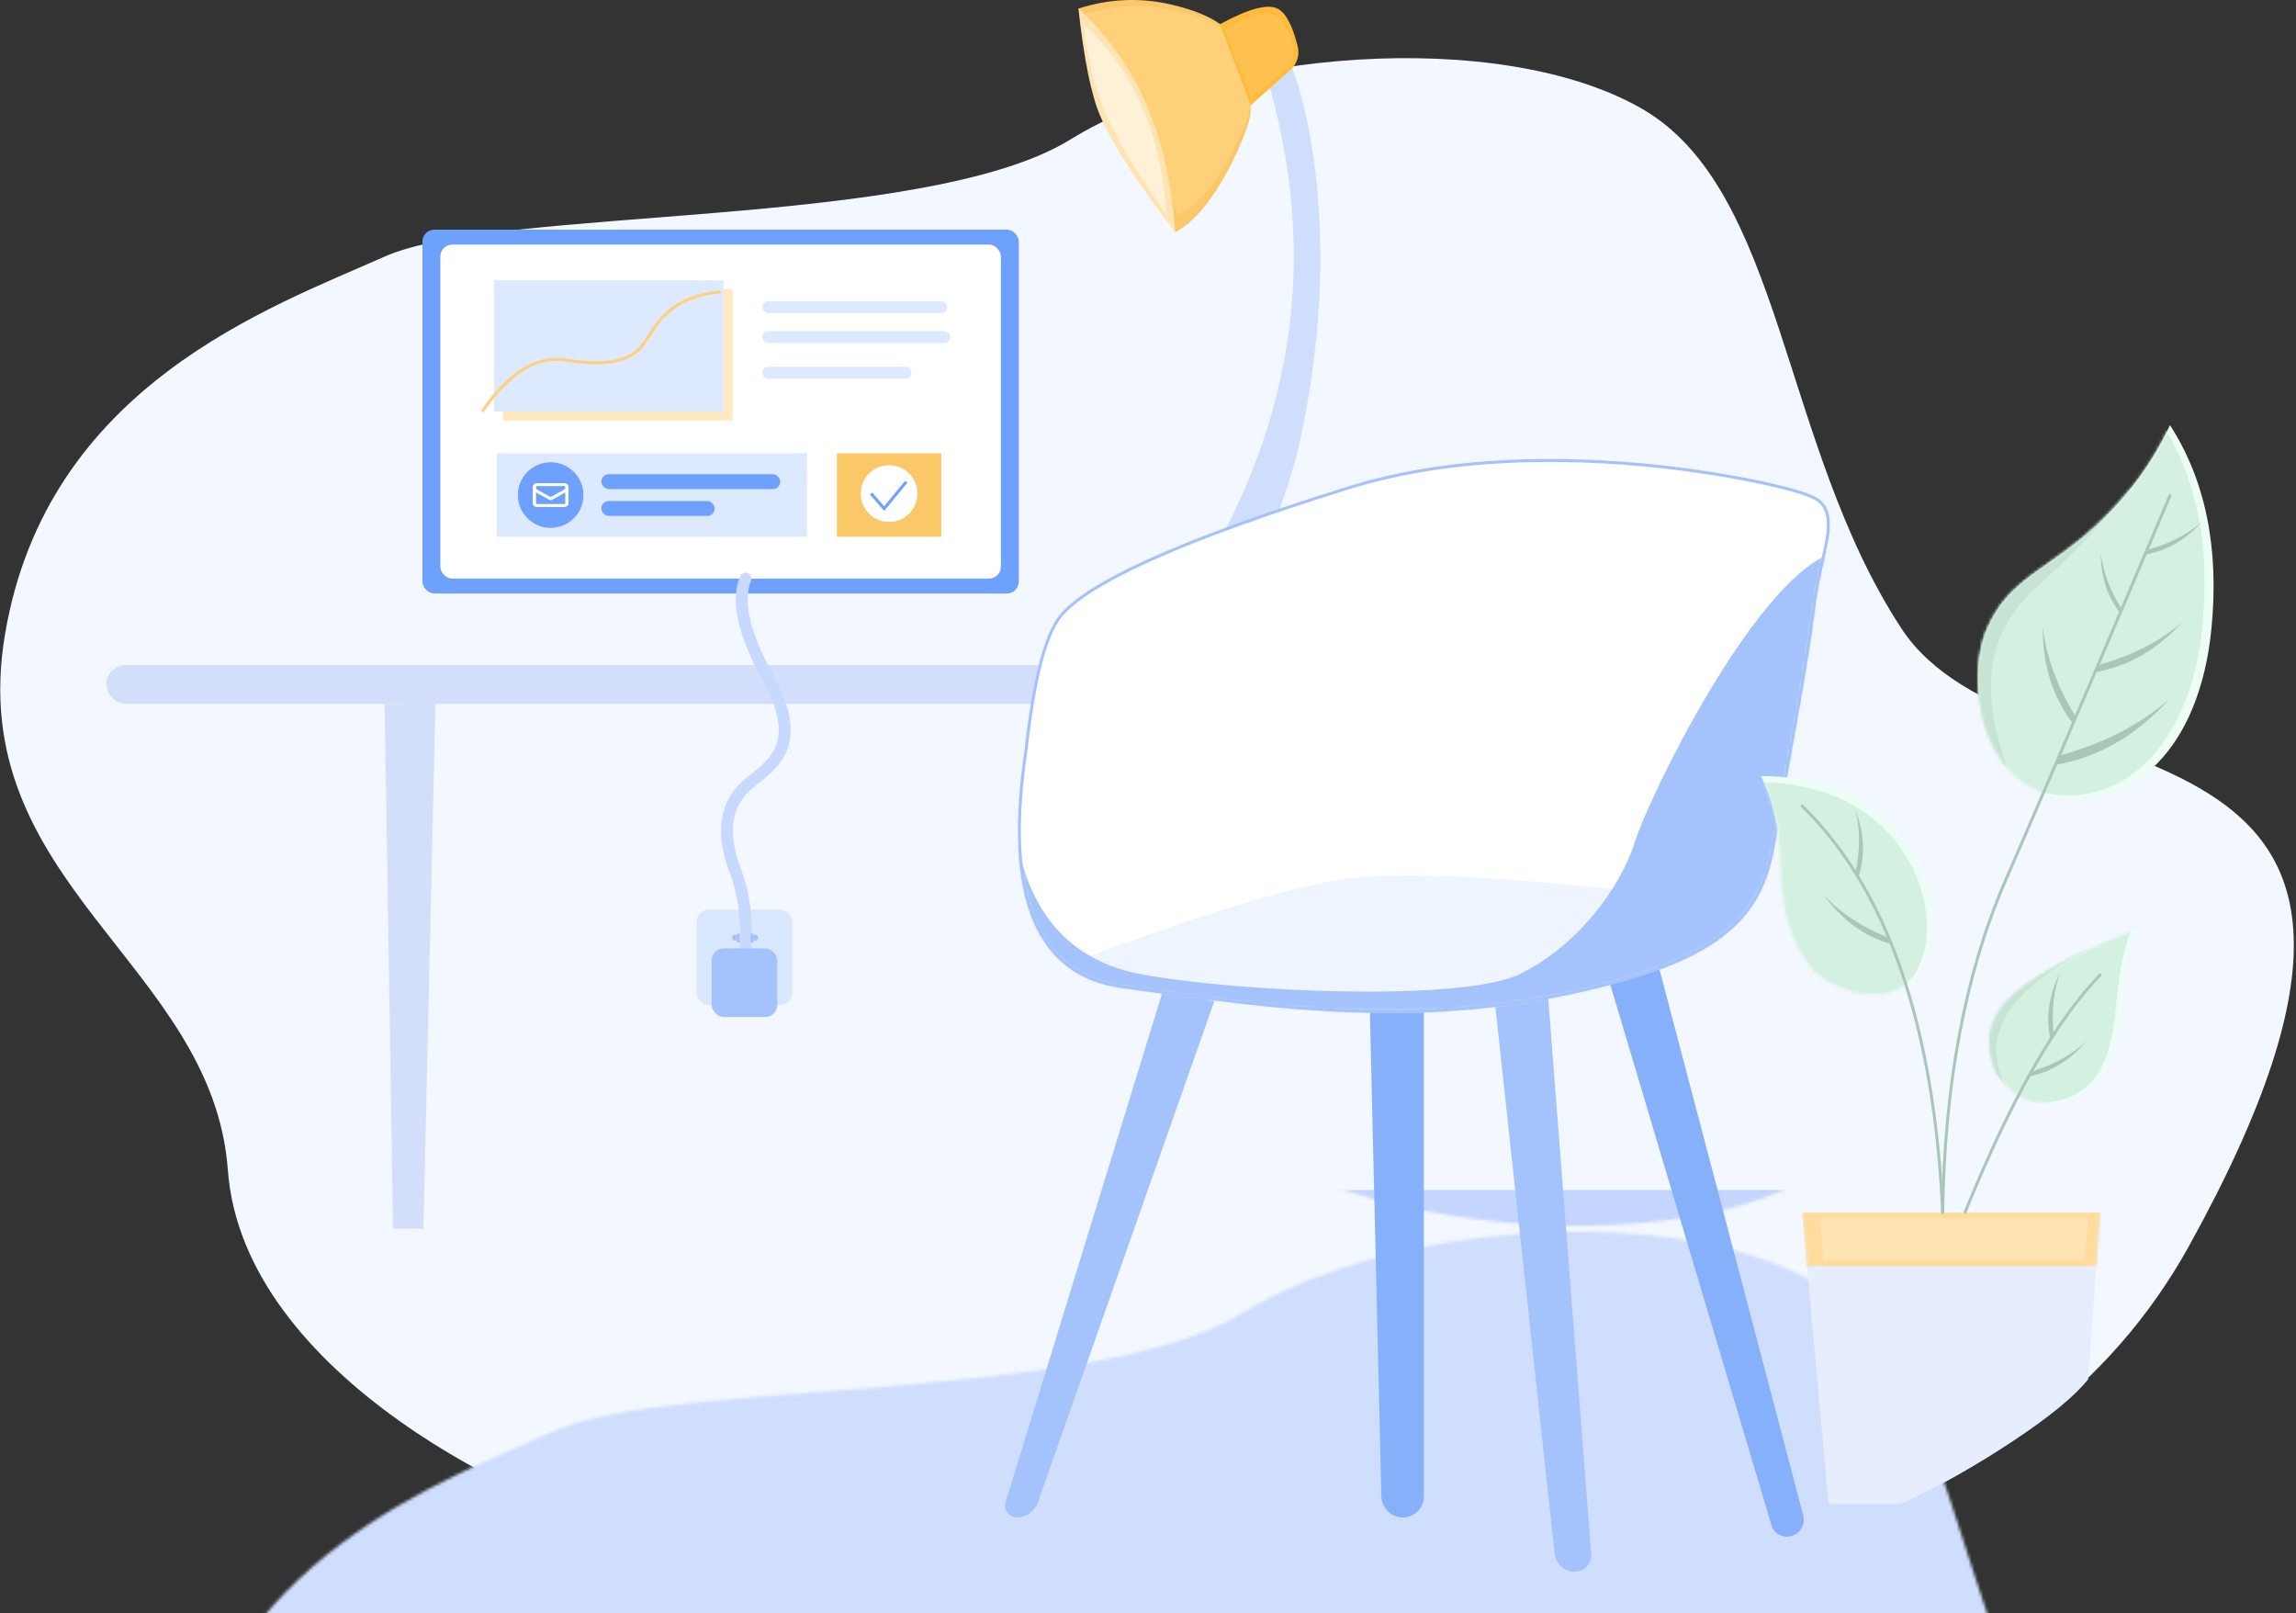 <?xml version="1.0" encoding="UTF-8"?>
<svg width="770px" height="541px" viewBox="0 0 770 541" version="1.1" xmlns="http://www.w3.org/2000/svg" xmlns:xlink="http://www.w3.org/1999/xlink">
    <rect x="0" y="0" width="770" height="541" fill="#333333" stroke="none"/>
    <!-- Generator: Sketch 60.1 (88133) - https://sketch.com -->
    <title>编组 7</title>
    <desc>Created with Sketch.</desc>
    <defs>
        <path d="M129,67.521 C90.871,84.521 15.703,110.711 1.668,194.249 C-12.367,277.786 71.316,304.505 76.418,373.81 C81.519,443.114 179,488.279 213.633,495.575 C248.265,502.871 628.371,590.128 734,399.498 C839.629,208.868 678.221,254.101 637.652,192.193 C597.082,130.286 598.05,45.126 550.523,17.875 C502.996,-9.376 408,-2.02 359,28.25 C310,58.521 167.129,50.521 129,67.521 Z" id="path-1"></path>
        <path d="M-2.27373675e-13,20.375 L89.184,20.375 C86.784,6.792 72.868,-1.15463195e-13 47.435,-1.15463195e-13 C22.002,-1.15463195e-13 6.19,6.792 -2.27373675e-13,20.375 Z" id="path-3"></path>
        <path d="M3.455,97.856 C-3.945,147.051 6.883,173.591 35.94,177.475 C79.525,183.303 127.833,191.308 182.371,180.25 C236.909,169.191 249.81,153.778 253.854,130.993 C257.898,108.209 265.469,68.565 267.613,50.256 C269.756,31.948 277.433,18.454 267.613,13.47 C257.792,8.486 175.948,-9.777 112.19,9.994 C48.431,29.766 22.226,43.907 14.793,53.474 C9.838,59.852 6.058,74.646 3.455,97.856 Z" id="path-5"></path>
        <path d="M0,1.13686838e-13 L99.962,1.13686838e-13 L95.906,55.991 C91.443,61.619 83.019,68.537 70.633,76.747 C58.248,84.956 45.656,91.968 32.858,97.781 L8.883,97.781 L0,1.13686838e-13 Z" id="path-7"></path>
        <path d="M64.36,1.0658141e-13 C76.305,18.554 80.939,41.337 78.261,68.349 C74.244,108.867 51.363,129.131 26.251,124.564 C1.138,119.997 -4.371,85.464 3.055,68.349 C10.481,51.233 23.316,48.872 39.498,33.843 C50.286,23.823 58.574,12.542 64.36,1.0658141e-13 Z" id="path-9"></path>
        <path d="M49.54,5.00932629e-13 C28.049,8.518 13.784,16.25 6.742,23.195 C-0.299,30.139 -1.825,38.419 2.164,48.034 C8.044,57.414 16.239,60.462 26.75,57.179 C42.516,52.254 43.517,34.758 44.786,21.989 C45.632,13.477 47.217,6.147 49.54,5.00932629e-13 Z" id="path-11"></path>
        <path d="M-1.42108547e-14,5.68434189e-14 C16.646,0.033 30.164,4.398 40.554,13.096 C56.141,26.143 62.284,49.609 53.87,63.889 C45.457,78.169 28.826,73.143 21.055,67.959 C13.285,62.775 6.551,48.342 6.551,30.719 C6.551,18.971 4.367,8.731 -1.42108547e-14,5.68434189e-14 Z" id="path-13"></path>
    </defs>
    <g id="页面-1" stroke="none" stroke-width="1" fill="none" fill-rule="evenodd">
        <g id="画板" transform="translate(-436, -1696)">
            <g id="编组-7" transform="translate(436, 1696)">
                <g id="编组-2" transform="translate(0, 18.511)">
                    <mask id="mask-2" fill="white">
                        <use xlink:href="#path-1"></use>
                    </mask>
                    <use id="路径-418" fill="#F3F7FF" xlink:href="#path-1"></use>
                    <rect id="矩形" fill="#D0DEFE" mask="url(#mask-2)" x="57.668" y="393.489" width="741" height="133"></rect>
                    <rect id="矩形" fill="#C4D6FF" mask="url(#mask-2)" transform="translate(428.168, 386.989) scale(1, -1) translate(-428.168, -386.989) " x="57.668" y="380.489" width="741" height="13"></rect>
                </g>
                <polygon id="路径-425" fill="#D3DFFA" points="129 236.032 131.814 412 142 412 146.037 236"></polygon>
                <rect id="矩形" fill="#D3DFFA" x="35.668" y="223" width="476" height="13" rx="6.5"></rect>
                <g id="台灯" transform="translate(356.668, 0)">
                    <path d="M0.96,224 L91.184,224 C91.184,222.438 91.184,221.563 91.184,221.375 C87.96,215.634 73.343,201 49.435,201 C25.876,201 9.642,208.219 2,221.375 C1.595,222.073 1.248,222.948 0.96,224 Z" id="路径-399" fill="#89ACFD"></path>
                    <g id="编组-136" transform="translate(2, 201)">
                        <mask id="mask-4" fill="white">
                            <use xlink:href="#path-3"></use>
                        </mask>
                        <use id="路径-399" fill="#ADC4F8" xlink:href="#path-3"></use>
                        <ellipse id="椭圆形" fill="#D0DEFE" mask="url(#mask-4)" cx="12.5" cy="8" rx="3.5" ry="3"></ellipse>
                        <path d="M12.5,5 C14.433,5 16,6.343 16,8 C16,9.657 14.433,11 12.5,11 C10.567,11 9,9.657 9,8 C9,6.343 10.567,5 12.5,5 Z M12.5,6 C11.088,6 10,6.933 10,8 C10,9.067 11.088,10 12.5,10 C13.912,10 15,9.067 15,8 C15,6.933 13.912,6 12.5,6 Z" id="椭圆形" fill="#FFFFFF" fill-rule="nonzero" mask="url(#mask-4)"></path>
                    </g>
                    <polygon id="路径-400" fill="#89ACFD" points="38.339 204.282 36.168 206.006 58.759 206.006 58.254 204.282"></polygon>
                    <path d="M5,2.871 C15.331,-0.433 25.679,-0.885 36.044,1.514 C51.591,5.114 56.209,10.555 57.525,13.966 C58.841,17.377 65.066,31.992 61.953,41.512 C58.841,51.032 49.358,71.739 37.448,77.868 L6.312,5.251 L5,2.871 Z" id="路径-287" fill="#FBC869"></path>
                    <path d="M7.569,4.613 C17.397,1.642 27.242,1.236 37.102,3.393 C51.892,6.629 56.285,11.52 57.537,14.587 C58.789,17.653 64.711,30.791 61.75,39.349 C58.789,47.907 49.768,66.522 38.437,72.032 L8.817,6.752 L7.569,4.613 Z" id="路径-287" fill="#FFD07A"></path>
                    <path d="M5,2.871 C24.463,20.539 35.279,45.538 37.448,77.868 C24.895,61.598 16.523,48.62 12.332,38.934 C9.312,31.954 6.868,19.933 5,2.871 Z" id="路径-288" fill="#FFE4B3"></path>
                    <path d="M6.569,8.032 C23.364,23.108 32.697,44.442 34.569,72.032 C24.715,58.007 17.981,46.862 14.364,38.596 C10.748,30.33 8.15,20.142 6.569,8.032 Z" id="路径-288" fill="#FFF1D7"></path>
                    <path d="M69.128,29.021 C86.477,90.956 75.917,149.844 37.448,205.687 L57.764,205.564 C69.124,181.354 76.402,161.677 79.6,146.532 C95.364,71.864 77.86,25.2 76.474,22.386 L70.815,27.78 L69.128,29.021 Z" id="路径-291" fill="#D0DEFE"></path>
                    <path d="M52.435,8.14 C61.934,2.958 68.365,1.202 71.729,2.871 C74.511,4.252 76.781,8.479 78.54,15.554 C79.258,18.441 78.314,21.488 76.09,23.464 L62.815,35.261 L62.815,35.261 L52.435,8.14 Z" id="路径-290" fill="#FFBB3C"></path>
                    <path d="M54.006,9.749 C62.405,5.352 68.092,3.862 71.067,5.279 C73.385,6.382 75.302,9.633 76.817,15.029 C77.66,18.034 76.679,21.254 74.305,23.279 L63.184,32.761 L63.184,32.761 L54.006,9.749 Z" id="路径-290" fill="#FFC251"></path>
                </g>
                <g id="椅子" transform="translate(335.668, 153)">
                    <path d="M123.746,186.185 L127.597,348.765 C127.69,352.68 130.89,355.805 134.806,355.805 C138.695,355.805 141.848,352.652 141.848,348.763 L141.848,186.185 L141.848,186.185 L123.746,186.185 Z" id="路径-273" fill="#87B0FB"></path>
                    <path d="M165.782,184.185 L185.714,368.016 C186.084,371.424 188.961,374.007 192.389,374.007 C195.47,374.007 197.967,371.51 197.967,368.429 C197.967,368.286 197.961,368.142 197.95,367.999 L183.473,180.678 L183.473,180.678 L165.782,184.185 Z" id="路径-274" fill="#A4C3FC"></path>
                    <path d="M203.415,173.934 L258.419,358.407 C259.27,361.26 262.273,362.884 265.126,362.033 C265.159,362.023 265.192,362.013 265.225,362.002 C268.159,361.066 269.845,357.995 269.061,355.017 L220.321,170 L220.321,170 L203.415,173.934 Z" id="路径-275" fill="#87B0FB"></path>
                    <path d="M54.568,178.398 L1.561,350.731 C0.924,352.801 2.086,354.995 4.156,355.632 C4.529,355.746 4.918,355.805 5.308,355.805 C8.489,355.805 11.324,353.798 12.38,350.798 L71.57,182.678 L71.57,182.678 L54.568,178.398 Z" id="路径-276" fill="#A4C3FC"></path>
                    <g id="编组-72" transform="translate(5, 0.413)">
                        <mask id="mask-6" fill="white">
                            <use xlink:href="#path-5"></use>
                        </mask>
                        <use id="路径-271" fill="#FFFFFF" xlink:href="#path-5"></use>
                        <path d="M23.415,167.64 C62.342,153.171 90.462,144.521 107.776,141.692 C125.09,138.863 156.331,139.932 201.5,144.899 L198.719,180.265 L71.294,199.057 L18.325,180.265 L23.415,167.64 Z" id="路径-346" fill="#EFF5FF" mask="url(#mask-6)"></path>
                        <path d="M1.202,132.599 C6.771,155.687 20.44,169.247 42.211,173.281 C74.867,179.333 149.519,182.531 168.817,173.281 C188.116,164.032 202.758,144.376 207.571,129.003 C212.384,113.63 246.83,43.153 272.494,32.53 L249.041,186.632 L21.455,203.864 L-5,168.673 L1.202,132.599 Z" id="路径-272" fill="#A4C3FC" mask="url(#mask-6)"></path>
                        <path d="M112.041,9.517 C54.346,27.408 23.091,41.979 14.398,53.167 C9.367,59.643 5.572,74.5 2.959,97.8 C-4.475,147.216 6.468,174.04 35.874,177.971 L51.477,180.086 C78.462,183.726 94.333,185.383 112.562,186.039 C136.974,186.918 159.741,185.348 182.47,180.74 C231.789,170.739 249.342,157.565 254.203,131.863 L260.219,98.645 L262.056,88.368 C265.075,71.301 267.034,59.206 268.017,51.088 L268.109,50.314 C268.532,46.707 269.153,43.257 270.128,38.769 L271.866,30.82 C272.987,25.588 272.957,25.148 272.992,22.638 C273.056,17.98 271.528,14.897 267.839,13.024 C261.158,9.633 235.584,4.279 210.174,1.951 C175.004,-1.271 141.281,0.654 113.059,9.205 L112.041,9.517 Z M210.082,2.947 L211.6,3.089 C236.388,5.477 260.977,10.663 267.386,13.916 C270.613,15.554 271.977,18.174 271.994,22.279 L271.975,23.685 C271.935,25.413 271.789,26.446 270.718,31.402 L269.308,37.837 C268.29,42.465 267.633,45.993 267.185,49.624 L266.926,51.765 C265.866,60.254 263.795,72.891 260.625,90.707 L257.818,106.277 L253.362,130.906 C251.126,143.504 246.349,152.261 236.744,159.622 C225.896,167.935 208.632,174.414 182.272,179.759 C160.116,184.252 137.922,185.847 114.183,185.094 L112.598,185.04 C95.092,184.41 79.756,182.854 54.596,179.496 L36.006,176.98 C7.298,173.142 -3.415,146.886 3.95,97.93 L4.125,96.4 C6.713,74.141 10.417,59.922 15.188,53.781 C23.705,42.818 54.848,28.3 112.338,10.472 C140.622,1.701 174.608,-0.303 210.082,2.947 Z" id="路径-271" fill="#A4C3FC" fill-rule="nonzero"></path>
                    </g>
                </g>
                <g id="编组" transform="translate(589.668, 142)">
                    <g id="编组-3" transform="translate(0.917, 0.536)">
                        <g id="编组-92" transform="translate(13.783, 263.977)">
                            <mask id="mask-8" fill="white">
                                <use xlink:href="#path-7"></use>
                            </mask>
                            <use id="路径-277" fill="#E5EDFF" xlink:href="#path-7"></use>
                            <polygon id="路径-277" fill="#FFDC9C" mask="url(#mask-8)" points="4.54747351e-13 4.31685937e-14 104 4.18571428e-14 102.493 18 1.368 18"></polygon>
                            <polygon id="路径-277" fill="#FFE4B3" mask="url(#mask-8)" points="6 2 96 2 94.696 16 7.183 16"></polygon>
                        </g>
                        <g id="编组-85" transform="translate(0, -0)">
                            <g id="编组-107" transform="translate(72.784, -0)">
                                <mask id="mask-10" fill="white">
                                    <use xlink:href="#path-9"></use>
                                </mask>
                                <use id="路径-282" fill="#EDFFF5" xlink:href="#path-9"></use>
                                <path d="M61.36,-1 C73.305,17.554 77.939,40.337 75.261,67.349 C71.244,107.867 48.363,128.131 23.251,123.564 C-1.862,118.997 -7.371,84.464 0.055,67.349 C7.481,50.233 20.316,47.872 36.498,32.843 C47.286,22.823 55.574,11.542 61.36,-1 Z" id="路径-282" fill="#D3F0E0" mask="url(#mask-10)"></path>
                                <path d="M51.407,20.953 C40.965,33.62 30.859,44.287 21.088,52.953 C6.431,65.953 -1.752,82.486 9.668,114.502 L-12.901,106.846 C-3.879,60.549 1.695,36.251 3.82,33.953 C5.945,31.655 21.807,27.322 51.407,20.953 Z" id="路径-348" fill="#C6E3D3" mask="url(#mask-10)"></path>
                            </g>
                            <g id="编组-109" transform="translate(76.604, 168.944)">
                                <mask id="mask-12" fill="white">
                                    <use xlink:href="#path-11"></use>
                                </mask>
                                <use id="路径-283" fill="#EDFFF5" xlink:href="#path-11"></use>
                                <path d="M47.587,0.009 C26.096,8.527 11.831,16.259 4.789,23.204 C-2.252,30.149 -3.778,38.428 0.211,48.043 C6.091,57.423 14.286,60.471 24.797,57.188 C40.563,52.263 41.565,34.767 42.833,21.998 C43.679,13.486 45.264,6.156 47.587,0.009 Z" id="路径-283" fill="#D3F0E0" mask="url(#mask-12)"></path>
                                <path d="M32.678,7.027 C5.448,21.22 -3.496,36.686 5.848,53.424 L-5.886,39.276 L8.351,12.056 L33.179,3.209 L32.678,7.027 Z" id="路径-338" fill="#C6E3D3" mask="url(#mask-12)"></path>
                            </g>
                            <g id="编组-108" transform="translate(0, 117.672)">
                                <mask id="mask-14" fill="white">
                                    <use xlink:href="#path-13"></use>
                                </mask>
                                <use id="路径-285" fill="#EDFFF5" xlink:href="#path-13"></use>
                                <path d="M-2,2 C14.646,2.033 28.164,6.398 38.554,15.096 C54.141,28.143 60.284,51.609 51.87,65.889 C43.457,80.169 26.826,75.143 19.055,69.959 C11.285,64.775 4.551,50.342 4.551,32.719 C4.551,20.971 2.367,10.731 -2,2 Z" id="路径-285" fill="#D3F0E0" mask="url(#mask-14)"></path>
                            </g>
                            <path d="M113.386,184.004 C113.578,183.805 113.894,183.8 114.093,183.992 C114.291,184.184 114.296,184.501 114.104,184.699 C99.15,200.147 84.076,226.638 68.9,264.164 C68.796,264.42 68.505,264.544 68.249,264.44 C67.993,264.337 67.869,264.045 67.973,263.789 L68.886,261.545 C83.798,225.095 98.626,199.25 113.386,184.004 Z" id="路径-278" fill="#A9C7B6" fill-rule="nonzero"></path>
                            <path d="M136.684,23.459 C136.792,23.204 137.085,23.085 137.339,23.193 C137.594,23.3 137.713,23.594 137.605,23.848 L122.292,59.971 C106.081,98.134 92.805,129.106 82.465,152.886 C69.065,183.702 62.05,220.734 61.425,263.984 C61.421,264.26 61.194,264.481 60.918,264.477 C60.642,264.473 60.421,264.246 60.425,263.97 C61.045,221.061 67.94,184.233 81.116,153.487 L87.924,137.772 C100.6,108.431 116.853,70.327 136.684,23.459 Z" id="路径-280" fill="#A9C7B6" fill-rule="nonzero"></path>
                            <path d="M13.425,127.355 C13.618,127.157 13.935,127.154 14.132,127.347 C42.747,155.292 58.502,200.833 61.425,263.954 C61.437,264.23 61.224,264.464 60.948,264.477 C60.672,264.489 60.438,264.276 60.426,264 C57.513,201.11 41.84,155.804 13.434,128.062 C13.236,127.869 13.232,127.553 13.425,127.355 Z" id="路径-281" fill="#A9C7B6" fill-rule="nonzero"></path>
                            <path d="M42.799,171.879 C33.852,168.354 26.57,163.54 20.953,157.437 C27.109,165.96 34.673,171.484 43.643,174.007 L43.272,172.972 L42.799,171.879 Z" id="路径-286" fill="#A9C7B6"></path>
                            <path d="M40.547,145.008 C33.449,142.242 27.672,138.465 23.216,133.677 C28.1,140.364 34.1,144.698 41.216,146.677 L40.922,145.866 L40.547,145.008 Z" id="路径-286" fill="#A9C7B6" transform="translate(32.216, 140.177) scale(-1, 1) rotate(57) translate(-32.216, -140.177) "></path>
                            <path d="M134.312,112.615 C120.117,107.083 108.564,99.529 99.651,89.953 C109.419,103.327 121.419,111.994 135.651,115.953 L135.063,114.33 L134.312,112.615 Z" id="路径-286" fill="#A9C7B6" transform="translate(117.651, 102.953) scale(-1, 1) rotate(-6) translate(-117.651, -102.953) "></path>
                            <path d="M139.318,81.951 C128.278,77.695 119.291,71.885 112.36,64.519 C119.957,74.807 129.29,81.473 140.36,84.519 L139.902,83.27 L139.318,81.951 Z" id="路径-286" fill="#A9C7B6" transform="translate(126.36, 74.519) scale(-1, 1) rotate(-6) translate(-126.36, -74.519) "></path>
                            <path d="M112.61,91.385 C101.569,87.13 92.583,81.319 85.651,73.953 C93.249,84.241 102.582,90.908 113.651,93.953 L113.194,92.705 L112.61,91.385 Z" id="路径-286" fill="#A9C7B6" transform="translate(99.651, 83.953) rotate(37) translate(-99.651, -83.953) "></path>
                            <path d="M125.019,57.412 C118.316,54.859 112.86,51.373 108.651,46.953 C113.264,53.126 118.931,57.126 125.651,58.953 L125.373,58.204 L125.019,57.412 Z" id="路径-286" fill="#A9C7B6" transform="translate(117.151, 52.953) rotate(37) translate(-117.151, -52.953) "></path>
                            <path d="M146.643,42.742 C139.546,39.976 133.769,36.199 129.313,31.412 C134.197,38.099 140.197,42.432 147.313,44.412 L147.019,43.6 L146.643,42.742 Z" id="路径-286" fill="#A9C7B6" transform="translate(138.313, 37.912) scale(-1, 1) rotate(-6) translate(-138.313, -37.912) "></path>
                            <path d="M107.982,217.284 C100.884,214.518 95.107,210.741 90.651,205.953 C95.535,212.64 101.535,216.974 108.651,218.953 L108.357,218.142 L107.982,217.284 Z" id="路径-286" fill="#A9C7B6" transform="translate(99.651, 212.453) scale(-1, 1) rotate(-4) translate(-99.651, -212.453) "></path>
                            <path d="M106.982,199.284 C99.884,196.518 94.107,192.741 89.651,187.953 C94.535,194.64 100.535,198.974 107.651,200.953 L107.357,200.142 L106.982,199.284 Z" id="路径-286" fill="#A9C7B6" transform="translate(98.651, 194.453) rotate(63) translate(-98.651, -194.453) "></path>
                        </g>
                    </g>
                </g>
                <circle id="椭圆形" stroke="#979797" fill="#D8D8D8" cx="184.668" cy="166" r="10.5"></circle>
                <rect id="矩形" stroke="#979797" fill="#D8D8D8" x="208.168" y="159.5" width="58" height="4" rx="2"></rect>
                <rect id="矩形" stroke="#979797" fill="#D8D8D8" x="208.168" y="168.5" width="31" height="4" rx="2"></rect>
                <rect id="矩形" fill="#6EA0FD" x="141.668" y="77" width="200" height="122" rx="4"></rect>
                <rect id="矩形" fill="#FFFFFF" x="147.668" y="82" width="188" height="112" rx="4"></rect>
                <rect id="矩形" fill="#FFE9BF" x="168.668" y="97" width="77" height="44"></rect>
                <rect id="矩形" fill="#DDE9FF" x="165.668" y="94" width="77" height="44"></rect>
                <rect id="矩形" fill="#DAE8FF" x="233.668" y="305" width="32" height="32" rx="4"></rect>
                <path d="M250,318 C250.667,308.315 249.5,299.543 246.5,291.687 C242,279.901 242.668,269.32 251.668,262.295 C260.668,255.27 269.25,248.568 257.371,226.932 C249.451,212.507 246.994,201.54 250,194.032" id="路径-427" stroke="#C8D9FF" stroke-width="4" stroke-linecap="round"></path>
                <rect id="矩形" fill="#A4C3FC" x="238.668" y="318" width="22" height="23" rx="4"></rect>
                <path d="M247.078,313.03 L248.078,313.03 L248.078,316.03 L247.078,316.03 L247.078,315.216 C246.791,315.423 246.473,315.461 246.123,315.329 C245.599,315.131 245.452,314.645 245.5,314.261 C245.548,313.877 245.852,313.604 245.984,313.533 C246.116,313.463 246.491,313.238 247.078,313.555 L247.078,313.03 Z" id="路径-426" fill="#A4C3FC"></path>
                <path d="M253.254,313.03 L254.254,313.03 L254.254,316.03 L253.254,316.03 L253.254,315.216 C252.967,315.423 252.649,315.461 252.3,315.329 C251.775,315.131 251.628,314.645 251.676,314.261 C251.724,313.877 252.028,313.604 252.16,313.533 C252.292,313.463 252.667,313.238 253.254,313.555 L253.254,313.03 Z" id="路径-426" fill="#A4C3FC" transform="translate(252.961, 314.53) scale(-1, 1) translate(-252.961, -314.53) "></path>
                <path d="M161.703,138 C170.731,124.939 180.038,119.178 189.623,120.72 C204,123.032 211.884,121 216.025,115.032 C220.167,109.063 223.973,99.629 241.668,97.83" id="路径-428" stroke="#FFD07A"></path>
                <rect id="矩形" fill="#DDE9FF" x="255.668" y="101" width="62" height="4" rx="2"></rect>
                <rect id="矩形" fill="#DDE9FF" x="255.668" y="111" width="63" height="4" rx="2"></rect>
                <rect id="矩形" fill="#DDE9FF" x="255.668" y="123" width="50" height="4" rx="2"></rect>
                <rect id="矩形" fill="#DDE9FF" x="166.668" y="152" width="104" height="28"></rect>
                <circle id="椭圆形" fill="#6EA0FD" cx="184.668" cy="166" r="11"></circle>
                <g id="xinfeng" transform="translate(178.668, 162)" fill="#FFFFFF" fill-rule="nonzero">
                    <path d="M0,1.249 C0.001,0.559 0.612,-0.001 1.365,4.81663989e-07 L10.635,4.81663989e-07 C11.388,4.81663989e-07 12,0.561 12,1.249 L12,6.751 C11.999,7.442 11.388,8.001 10.635,8 L1.366,8 C0.612,8 0,7.439 0,6.751 L0,1.249 Z M10.909,3.133 L6.281,5.679 C6.108,5.774 5.892,5.774 5.719,5.679 L1.091,3.132 L1.091,6.751 C1.091,6.887 1.215,7 1.366,7 L10.634,7 C10.707,7 10.776,6.974 10.828,6.928 C10.879,6.881 10.909,6.818 10.909,6.751 L10.909,3.132 L10.909,3.133 Z M10.472,2.207 C10.696,2.083 10.909,1.739 10.909,1.502 L10.909,1.249 C10.909,1.112 10.788,1 10.638,1 L1.362,1 C1.212,1 1.091,1.112 1.091,1.249 L1.091,1.502 C1.091,1.738 1.305,2.084 1.528,2.207 L6,4.667 L10.472,2.207 L10.472,2.207 Z" id="形状"></path>
                </g>
                <rect id="矩形" fill="#6EA0FD" x="201.668" y="159" width="60" height="5" rx="2.5"></rect>
                <rect id="矩形" fill="#6EA0FD" x="201.668" y="168" width="38" height="5" rx="2.5"></rect>
                <rect id="矩形" fill="#FBC869" x="280.668" y="152" width="35" height="28"></rect>
                <circle id="椭圆形" fill="#FFFFFF" cx="298.168" cy="165.5" r="9.5"></circle>
                <polyline id="路径-429" stroke="#6EA0FD" points="292.148 165.5 296.522 170.532 303.931 161.532"></polyline>
            </g>
        </g>
    </g>
</svg>